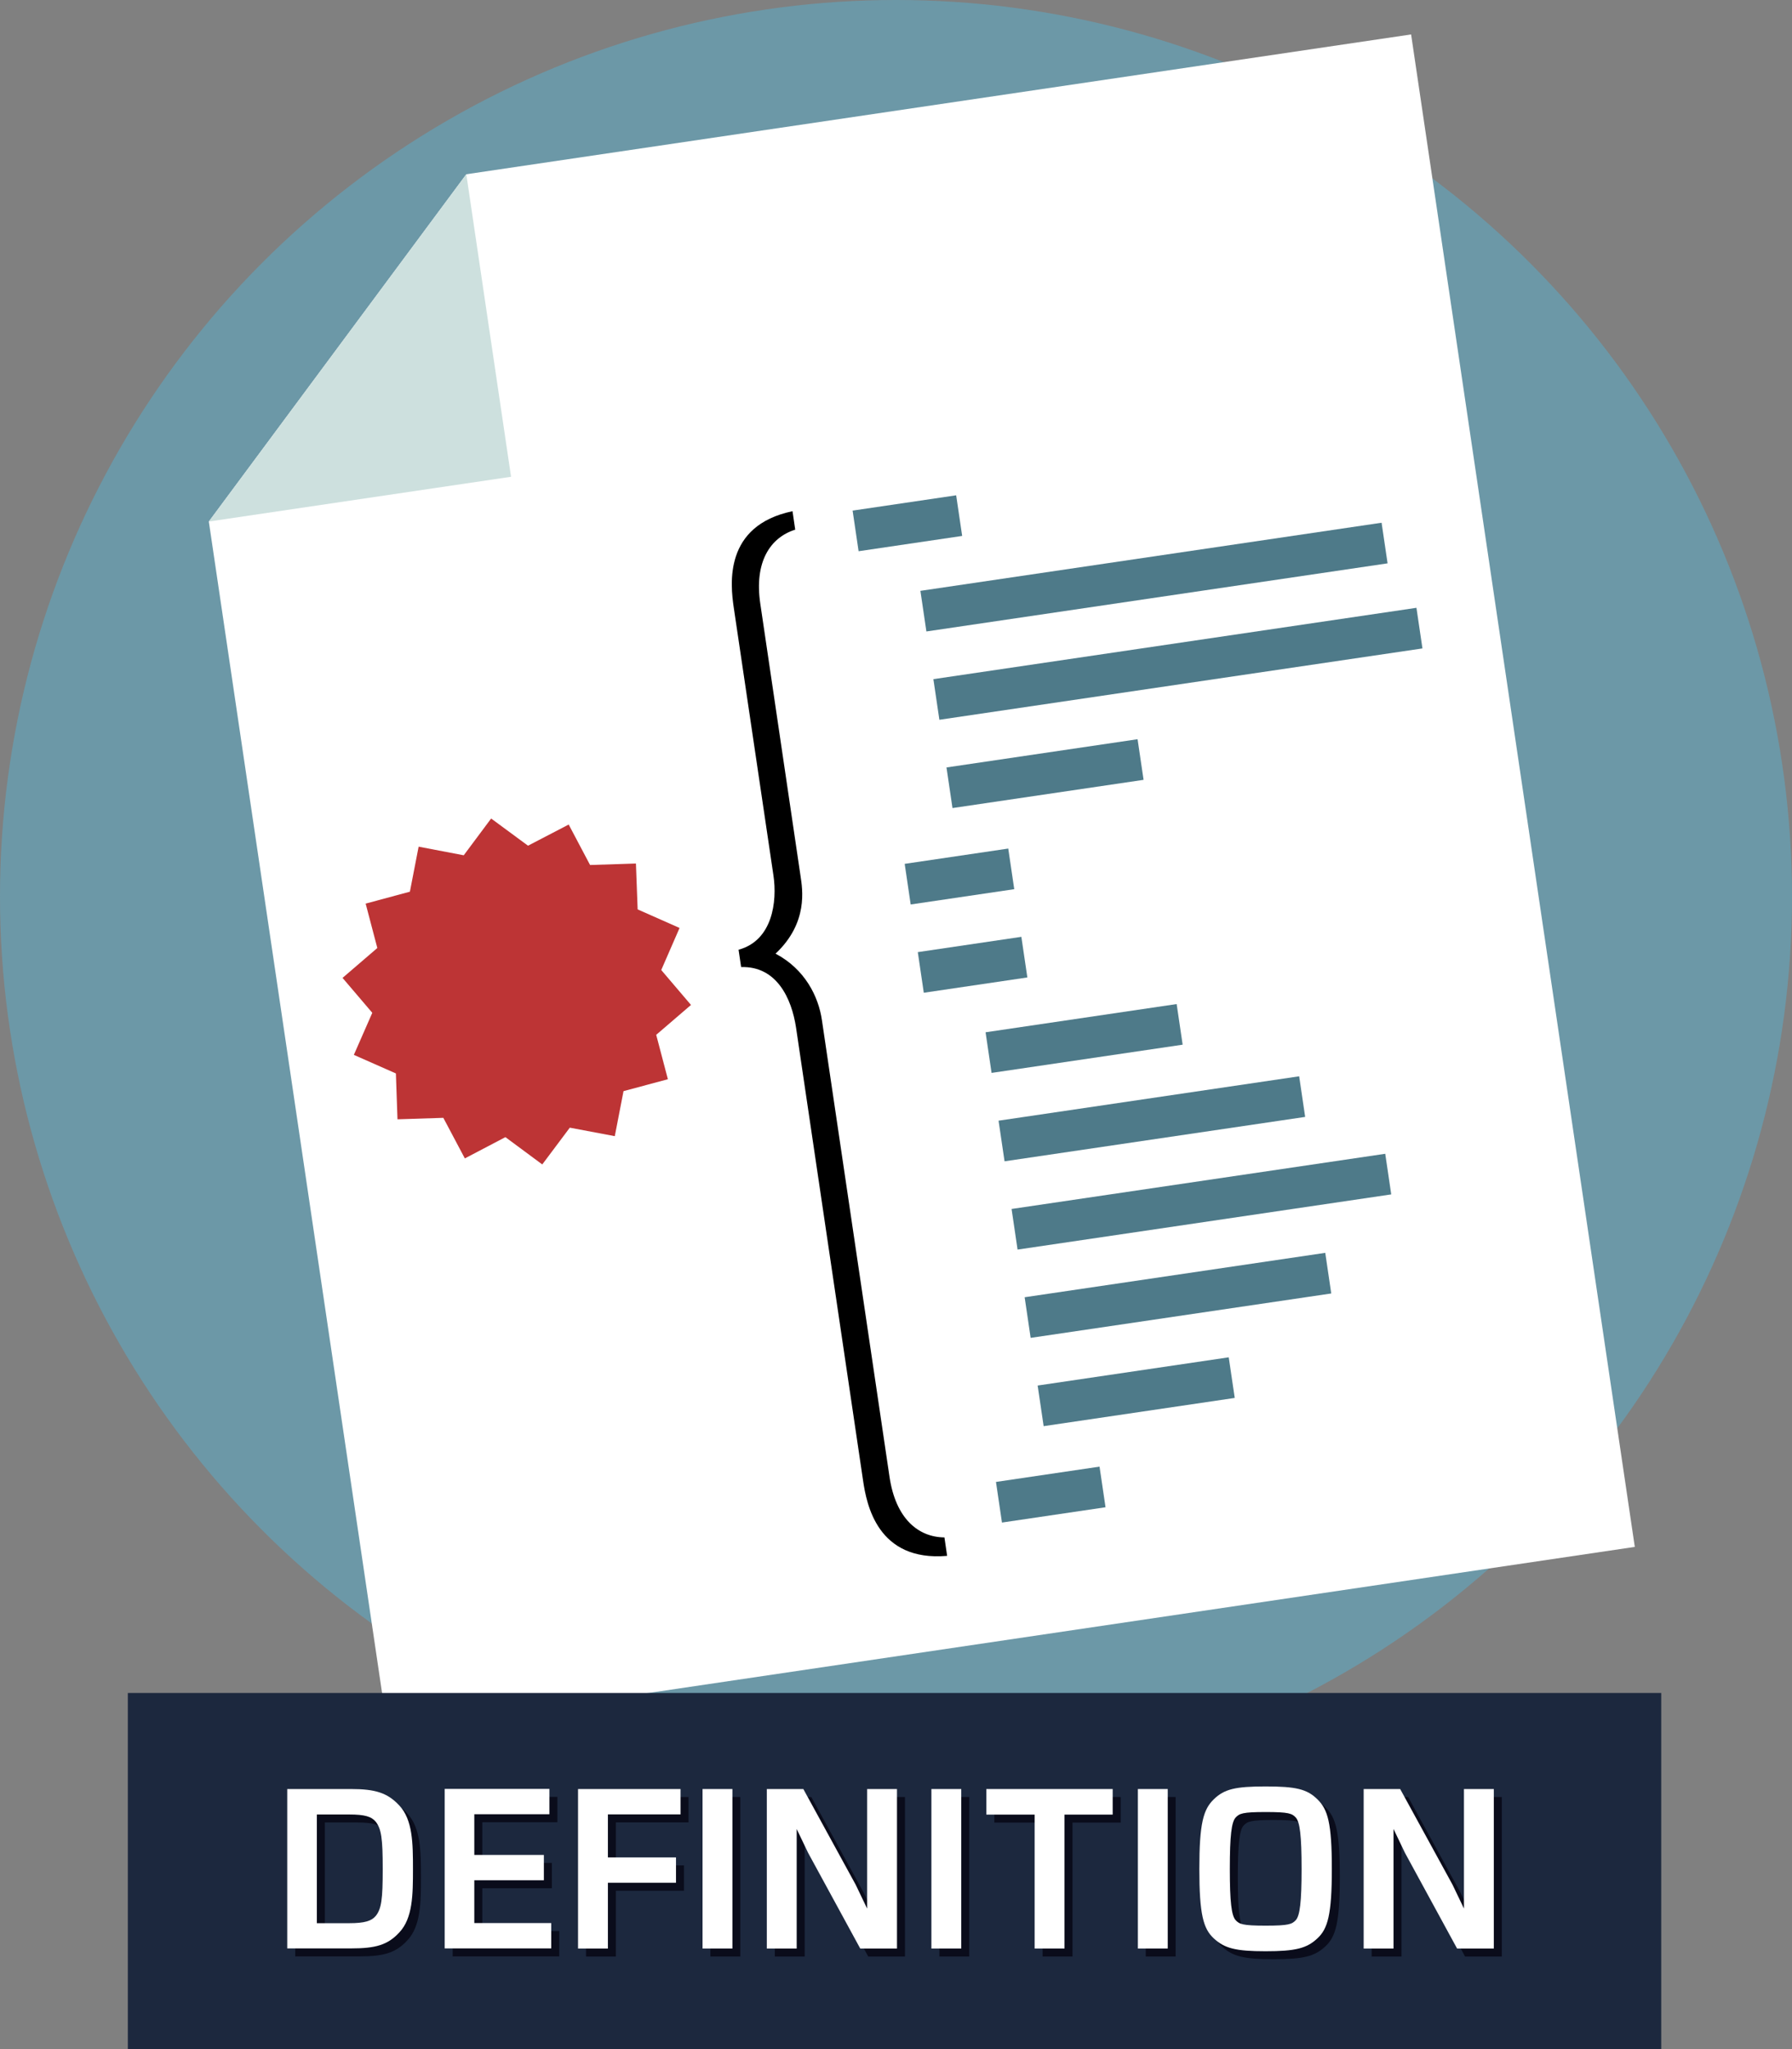 <?xml version="1.0" encoding="utf-8"?>
<!-- Generator: Adobe Illustrator 22.0.1, SVG Export Plug-In . SVG Version: 6.00 Build 0)  -->
<svg version="1.1" id="Layer_1" xmlns="http://www.w3.org/2000/svg" xmlns:xlink="http://www.w3.org/1999/xlink" x="0px" y="0px"
	 viewBox="0 0 1458 1666.3" style="enable-background:new 0 0 1458 1666.3;" xml:space="preserve">
<rect x="0" y="0" width="1458" height="1666.3" fill="#808080" stroke="none"/>
<style type="text/css">
	.st0{fill:#6C98A7;}
	.st1{fill:#FFFFFF;}
	.st2{fill:#CDE0DE;}
	.st3{fill:#BD3435;}
	.st4{fill:#4E7A89;}
	.st5{fill:#1C283E;}
	.st6{fill:#0A0C1B;}
</style>
<circle class="st0" cx="729" cy="729" r="729"/>
<g>
	<polygon class="st1" points="379.4,141.7 169.9,424.1 315.5,1408.1 1330.1,1257.9 1148.1,28 	"/>
	<polygon class="st2" points="379.4,141.7 169.9,424.1 415.8,387.7 	"/>
</g>
<polygon class="st3" points="399.6,665.6 377.3,695.5 340.6,688.5 333.5,725.1 297.5,734.8 307,770.9 278.7,795.2 302.9,823.6 
	287.9,857.8 322.1,872.9 323.4,910.2 360.7,909 378.2,942 411.2,924.7 441.2,946.9 463.6,917 500.2,923.9 507.3,887.3 543.4,877.6 
	533.9,841.5 562.2,817.2 538,788.8 552.9,754.6 518.8,739.5 517.4,702.2 480.1,703.4 462.7,670.5 429.6,687.7 "/>
<rect x="696" y="408.6" transform="matrix(0.989 -0.146 0.146 0.989 -54.305 112.724)" class="st4" width="85.2" height="33.4"/>
<rect x="738.5" y="695.9" transform="matrix(0.989 -0.146 0.146 0.989 -95.909 122.045)" class="st4" width="85.2" height="33.4"/>
<rect x="749.2" y="767.7" transform="matrix(0.989 -0.146 0.146 0.989 -106.31 124.375)" class="st4" width="85.2" height="33.4"/>
<rect x="813" y="1198.6" transform="matrix(0.989 -0.146 0.146 0.989 -168.715 138.357)" class="st4" width="85.2" height="33.4"/>
<rect x="749.6" y="452.3" transform="matrix(0.989 -0.146 0.146 0.989 -58.538 142.581)" class="st4" width="379.4" height="33.4"/>
<rect x="760.1" y="522.8" transform="matrix(0.989 -0.146 0.146 0.989 -68.65 146.202)" class="st4" width="397.4" height="33.4"/>
<rect x="772.1" y="612.2" transform="matrix(0.989 -0.146 0.146 0.989 -82.906 131.328)" class="st4" width="157.2" height="33.4"/>
<rect x="804" y="827.6" transform="matrix(0.989 -0.146 0.146 0.989 -114.109 138.319)" class="st4" width="157.2" height="33.4"/>
<rect x="846.5" y="1114.9" transform="matrix(0.989 -0.146 0.146 0.989 -155.712 147.64)" class="st4" width="157.2" height="33.4"/>
<rect x="814.1" y="892.9" transform="matrix(0.989 -0.146 0.146 0.989 -123.064 147.101)" class="st4" width="247.3" height="33.4"/>
<rect x="835.4" y="1036.5" transform="matrix(0.989 -0.146 0.146 0.989 -143.866 151.761)" class="st4" width="247.3" height="33.4"/>
<rect x="824.4" y="960.3" transform="matrix(0.989 -0.146 0.146 0.989 -132.501 153.732)" class="st4" width="307.4" height="33.4"/>
<g>
	<path d="M702.2,1203.9l-54.5-368.1c-3.6-24.1-15.9-50.3-44.7-49.4l-2.1-14.1c27.8-7.5,31.5-39.5,28.4-60.3l-32.3-217.9
		c-2.8-19.1-8.2-66.7,47.8-78.4l2.2,15c-20.3,6.4-33.5,26.2-28.4,60.3l32.7,221.2c1.6,10.8,6.5,38.1-20.3,63.3
		c23.9,12.6,34.9,34.8,37.7,53.9l55,371.4c5,34.1,23.4,49.2,44.7,49.4l2.2,15C713.7,1270.1,705,1223,702.2,1203.9z"/>
</g>
<rect x="104" y="1376.7" class="st5" width="1247.6" height="289.7"/>
<g>
	<path class="st6" d="M240.2,1591v-129.7h51.9c19.8,0,29.7,3.1,39.3,13.4c10.9,11.7,11.1,30.7,11.1,51.7c0,21-0.2,39.9-11.1,51.5
		c-9.5,10.3-19.4,13-39.3,13H240.2z M264.3,1570.4h26.2c12.8,0,18.3-1.8,21.8-6c4.5-5.8,5.6-13.2,5.6-38.1c0-25.1-1.2-32.5-5.6-38.3
		c-3.5-4.3-8.9-6-21.8-6h-26.2V1570.4z"/>
	<path class="st6" d="M392.4,1481.9v33H449v20.6h-56.6v34.8H455v20.6h-86.7v-129.7h85.2v20.6H392.4z"/>
	<path class="st6" d="M501.1,1481.9v35h55.4v20.6h-55.4v53.5h-24.3v-129.7h83.4v20.6H501.1z"/>
	<path class="st6" d="M602.3,1591H578v-129.7h24.3V1591z"/>
	<path class="st6" d="M706.4,1591l-42.4-77.8l-9.3-19.4v97.2h-24.3v-129.7h29.7l42.6,77.8l9.3,19.4v-97.2h24.3V1591H706.4z"/>
	<path class="st6" d="M788.6,1591h-24.3v-129.7h24.3V1591z"/>
	<path class="st6" d="M872.6,1482.1V1591h-24.3v-108.9H809v-20.8h102.8v20.8H872.6z"/>
	<path class="st6" d="M956.5,1591h-24.3v-129.7h24.3V1591z"/>
	<path class="st6" d="M1078.4,1469.7c8.4,8.2,11.7,19.2,11.7,56.6c0,37.1-3.3,48.6-11.7,56.4c-8.7,8.2-17.9,10.5-42.2,10.5
		c-24.3,0-33.4-2.3-42.2-10.5c-8.4-7.8-11.7-19.2-11.7-56.4c0-37.3,3.3-48.4,11.7-56.6c8.6-8.4,17.7-10.5,42.2-10.5
		C1060.7,1459.2,1069.9,1461.3,1078.4,1469.7z M1011.8,1484.5c-3.3,3.7-4.7,14.6-4.7,41.8c0,27,1.4,37.9,4.7,41.6
		c3.1,3.3,5.6,4.5,24.5,4.5c18.9,0,21.4-1.2,24.5-4.5c3.3-3.7,4.7-14.6,4.7-41.6c0-27.2-1.4-38.1-4.7-41.8
		c-3.1-3.3-5.6-4.5-24.5-4.5C1017.4,1480,1014.9,1481.2,1011.8,1484.5z"/>
	<path class="st6" d="M1192,1591l-42.4-77.8l-9.3-19.4v97.2h-24.3v-129.7h29.7l42.6,77.8l9.3,19.4v-97.2h24.3V1591H1192z"/>
</g>
<g>
	<path class="st1" d="M233.7,1584.5v-129.7h51.9c19.8,0,29.7,3.1,39.3,13.4c10.9,11.7,11.1,30.7,11.1,51.7c0,21-0.2,39.9-11.1,51.5
		c-9.5,10.3-19.4,13-39.3,13H233.7z M257.8,1563.9h26.2c12.8,0,18.3-1.8,21.8-6c4.5-5.8,5.6-13.2,5.6-38.1c0-25.1-1.2-32.5-5.6-38.3
		c-3.5-4.3-8.9-6-21.8-6h-26.2V1563.9z"/>
	<path class="st1" d="M385.9,1475.4v33h56.6v20.6h-56.6v34.8h62.6v20.6h-86.7v-129.7H447v20.6H385.9z"/>
	<path class="st1" d="M494.6,1475.4v35H550v20.6h-55.4v53.5h-24.3v-129.7h83.4v20.6H494.6z"/>
	<path class="st1" d="M595.9,1584.5h-24.3v-129.7h24.3V1584.5z"/>
	<path class="st1" d="M699.9,1584.5l-42.4-77.8l-9.3-19.4v97.2h-24.3v-129.7h29.7l42.6,77.8l9.3,19.4v-97.2h24.3v129.7H699.9z"/>
	<path class="st1" d="M782.1,1584.5h-24.3v-129.7h24.3V1584.5z"/>
	<path class="st1" d="M866.1,1475.6v108.9h-24.3v-108.9h-39.3v-20.8h102.8v20.8H866.1z"/>
	<path class="st1" d="M950.1,1584.5h-24.3v-129.7h24.3V1584.5z"/>
	<path class="st1" d="M1071.9,1463.2c8.4,8.2,11.7,19.2,11.7,56.6c0,37.1-3.3,48.6-11.7,56.4c-8.7,8.2-17.9,10.5-42.2,10.5
		c-24.3,0-33.4-2.3-42.2-10.5c-8.4-7.8-11.7-19.2-11.7-56.4c0-37.3,3.3-48.4,11.7-56.6c8.6-8.4,17.7-10.5,42.2-10.5
		C1054.3,1452.7,1063.4,1454.8,1071.9,1463.2z M1005.3,1478c-3.3,3.7-4.7,14.6-4.7,41.8c0,27,1.4,37.9,4.7,41.6
		c3.1,3.3,5.6,4.5,24.5,4.5c18.9,0,21.4-1.2,24.5-4.5c3.3-3.7,4.7-14.6,4.7-41.6c0-27.2-1.4-38.1-4.7-41.8
		c-3.1-3.3-5.6-4.5-24.5-4.5C1010.9,1473.5,1008.4,1474.7,1005.3,1478z"/>
	<path class="st1" d="M1185.5,1584.5l-42.4-77.8l-9.3-19.4v97.2h-24.3v-129.7h29.7l42.6,77.8l9.3,19.4v-97.2h24.3v129.7H1185.5z"/>
</g>
</svg>
